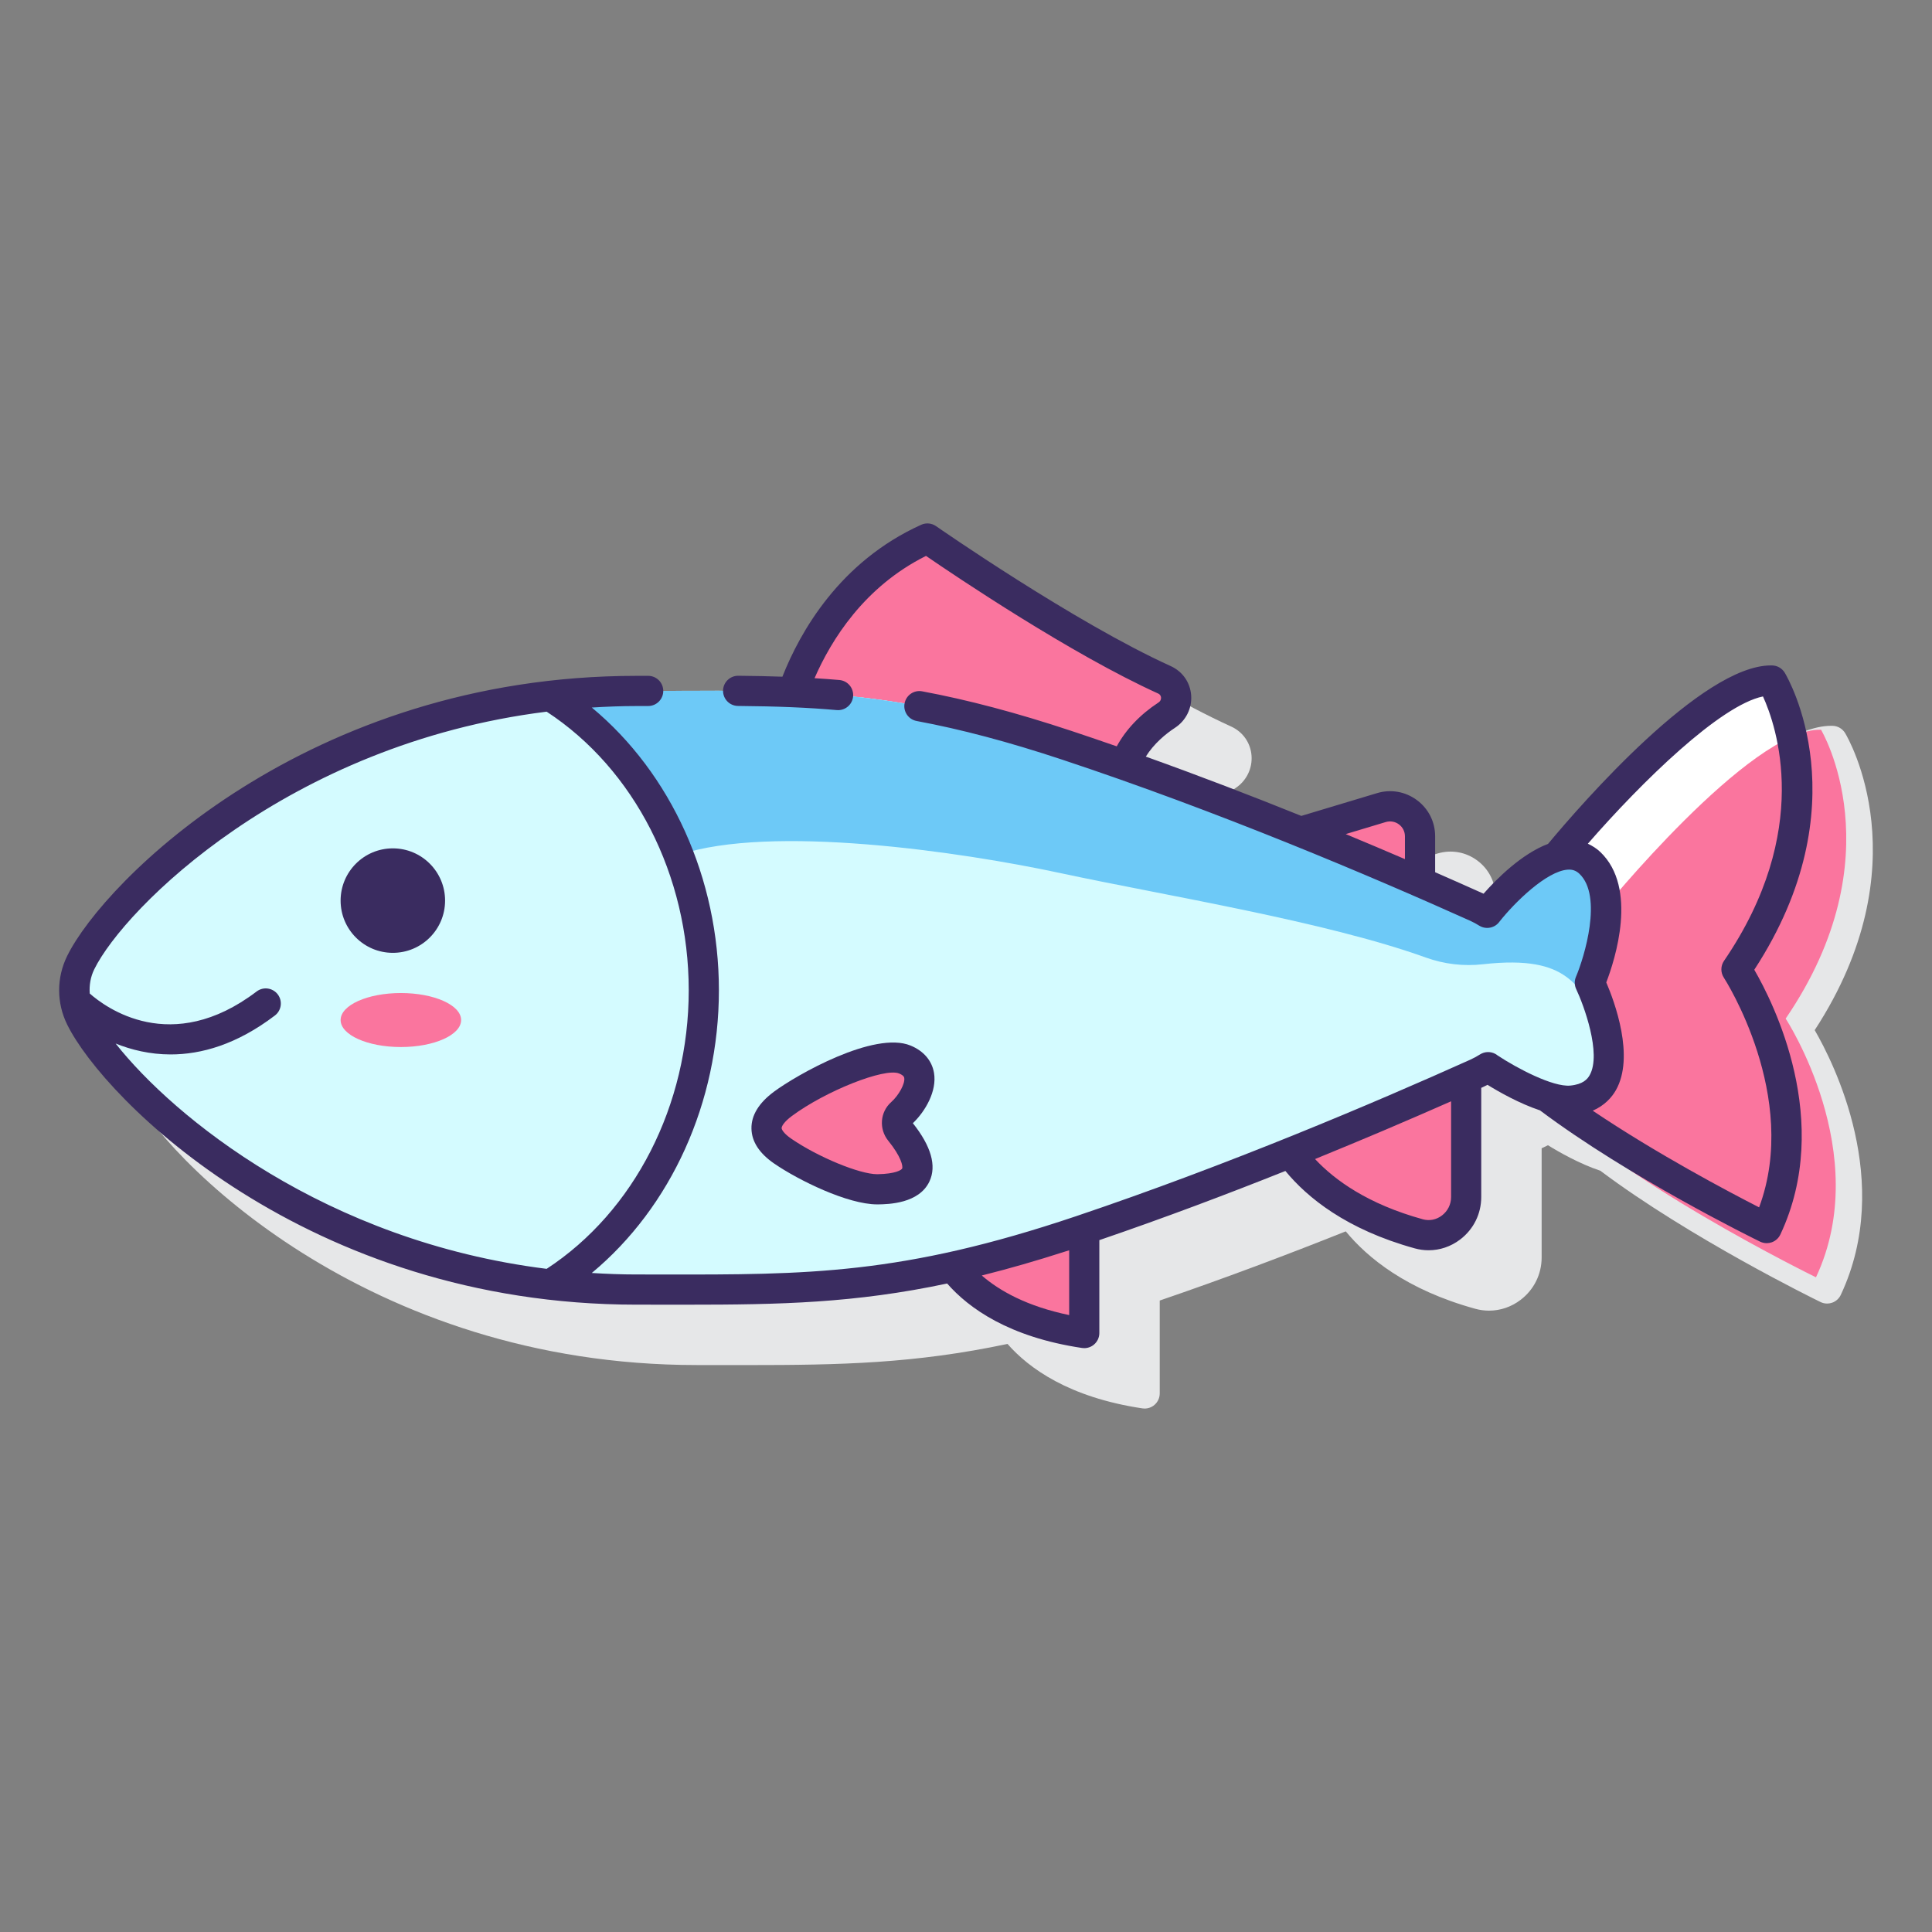 <svg id="Layer_1" enable-background="new 0 0 128 128" height="512" viewBox="0 0 128 128" width="512" xmlns="http://www.w3.org/2000/svg"><rect x="0" y="0" width="128" height="128" fill="#808080" stroke="none"/><path d="m122.245 48.571c-.176-.292-.489-.476-.831-.484-.029-.001-.06-.001-.09-.001-4.571 0-12.517 9.13-14.761 11.823-1.759.663-3.43 2.342-4.273 3.301-.016-.007-.03-.014-.046-.021-.98-.441-2.043-.912-3.163-1.402v-2.378c0-.954-.439-1.828-1.205-2.397-.765-.568-1.729-.738-2.643-.463l-5.017 1.509c-3.248-1.311-6.73-2.65-10.31-3.931.444-.705 1.084-1.345 1.943-1.909.726-.476 1.135-1.303 1.068-2.158-.066-.853-.575-1.575-1.36-1.931-6.368-2.886-15.45-9.205-15.541-9.269-.29-.201-.664-.236-.984-.091-5.447 2.462-8.051 7.132-9.205 10.066-.903-.031-1.852-.053-2.916-.062-.003 0-.005 0-.008 0-.548 0-5.409.004-5.96.004 0 0-.001 0-.002 0l-.78.001c-21.801 0-35.269 13.599-37.708 18.552-.713 1.447-.713 3.108 0 4.556 2.439 4.953 15.907 18.552 37.708 18.552l1.753.001c.555.001 1.098.001 1.633.001 6.125 0 11.057-.1 17.202-1.402 1.406 1.604 4.062 3.542 8.939 4.271.049.007.099.011.147.011.238 0 .47-.085.652-.243.221-.19.348-.466.348-.757v-6.156c4.267-1.459 8.448-3.035 12.325-4.583 1.429 1.736 4.009 3.868 8.575 5.128.304.084.611.125.917.125.744 0 1.475-.244 2.09-.713.888-.676 1.396-1.702 1.396-2.814v-7.233c.03-.014.063-.028.093-.042.108-.049.217-.101.325-.157.738.457 2.099 1.233 3.47 1.689 5.942 4.458 14.146 8.483 14.588 8.699.138.067.288.101.438.101.112 0 .225-.019.333-.057.252-.089.458-.275.572-.518 3.515-7.488-.467-15.365-1.728-17.54 7.119-10.919 2.231-19.32 2.016-19.678z" fill="#e6e7e8"/><path d="m102.827 57.162s9.875-12.202 14.561-12.076c0 0 5.021 8.358-2.343 19.138 0 0 5.858 8.939 2.008 17.14 0 0-13.734-6.699-18.578-12.305-4.845-5.607 4.352-11.897 4.352-11.897z" fill="#fff"/><g fill="#fa759e"><path d="m106.087 60.423s9.875-12.202 14.561-12.076c0 0 5.021 8.358-2.343 19.138 0 0 5.858 8.939 2.008 17.14 0 0-13.734-6.699-18.578-12.305-4.844-5.607 4.352-11.897 4.352-11.897z"/><path d="m85.493 76.373c1.185 1.66 3.64 4.028 8.508 5.372 1.582.437 3.138-.797 3.138-2.438v-7.882c-3.42 1.529-7.375 3.231-11.646 4.948z"/><path d="m71.59 81.533c-3.15 1.061-5.91 1.832-8.456 2.396 1.14 1.501 3.609 3.63 8.702 4.391v-6.871c-.082.028-.164.056-.246.084z"/><path d="m94.082 58.441v-3.032c0-1.332-1.284-2.287-2.56-1.903l-5.352 1.61c2.8 1.133 5.459 2.256 7.912 3.325z"/><path d="m70.65 49.368c1.229.408 2.452.828 3.668 1.255.068.024.138.046.206.07.545-1.511 1.677-2.591 2.777-3.313.893-.586.816-1.901-.156-2.342-6.528-2.959-15.7-9.359-15.7-9.359-5.541 2.504-7.979 7.511-8.925 10.178h.001c5.382.23 10.569 1.005 18.129 3.511z"/></g><path d="m105.333 57.169c-2.416-2.301-6.797 3.305-6.797 3.305v.007c-.223-.136-.452-.268-.702-.38-.829-.373-1.7-.759-2.594-1.152-6.908-3.039-15.63-6.61-24.591-9.581-12.058-3.998-18.08-3.59-28.488-3.59-2.216 0-4.286.15-6.229.417 3.721 1.14 8.191 6.72 9.088 10.431 6.037-2.011 18.496-.23 25.249 1.222 6.915 1.487 17.516 3.187 24.192 5.591 1.214.437 2.507.59 3.789.445 5.94-.668 6.073 1.719 7.865 3.316-.372-1.188-.782-2.092-.782-2.092s2.417-5.638 0-7.939z" fill="#6dc9f7"/><path d="m105.333 65.109s2.416-5.638 0-7.939-6.797 3.305-6.797 3.305v.007c-.223-.136-.452-.268-.702-.38-7.237-3.253-17.068-7.379-27.185-10.733-12.058-3.998-18.08-3.59-28.488-3.59-20.981 0-34.392 13.08-36.811 17.994-.571 1.159-.571 2.512 0 3.672 2.42 4.912 15.83 17.992 36.812 17.992 10.667 0 17.073.257 29.429-3.904 9.779-3.294 19.221-7.262 26.231-10.413.274-.123.528-.265.77-.417v.006s2.415 1.7 5.715 2.242c4.661.765 1.026-7.842 1.026-7.842z" fill="#d4fbff"/><path d="m26.559 65.791c-2.205 0-3.992.801-3.992 1.789s1.787 1.789 3.992 1.789 3.992-.801 3.992-1.789-1.787-1.789-3.992-1.789z" fill="#fa759e"/><path d="m105.333 57.169c-2.416-2.301-6.797 3.305-6.797 3.305v.007c-.223-.136-.452-.268-.702-.38-.829-.373-1.7-.759-2.594-1.152-6.908-3.039-15.63-6.61-24.591-9.581-12.058-3.998-18.08-3.59-28.488-3.59-2.216 0-4.286.15-6.229.417 3.721 1.14 8.191 6.72 9.088 10.431 6.037-2.011 18.496-.23 25.249 1.222 6.915 1.487 17.516 3.187 24.192 5.591 1.214.437 2.507.59 3.789.445 5.94-.668 6.073 1.719 7.865 3.316-.372-1.188-.782-2.092-.782-2.092s2.417-5.638 0-7.939z" fill="#6dc9f7"/><path d="m51.867 76.271c-1.478-1.013-1.407-2.091.003-3.139 2.048-1.522 6.476-3.596 8.076-2.937 1.831.754.663 2.766-.239 3.569-.343.305-.371.826-.081 1.183 1 1.233 2.569 3.778-1.465 3.846-1.518.026-4.528-1.311-6.294-2.522z" fill="#fa759e"/><path d="m118.245 44.571c-.176-.292-.489-.476-.831-.484-.029-.001-.06-.001-.09-.001-4.571 0-12.517 9.13-14.761 11.823-1.759.663-3.43 2.342-4.273 3.301-.016-.007-.03-.014-.046-.021-.98-.44-2.042-.912-3.162-1.402v-2.379c0-.954-.439-1.828-1.205-2.397-.768-.57-1.733-.739-2.644-.464l-5.018 1.509c-3.246-1.31-6.725-2.648-10.303-3.929.549-.872 1.316-1.504 1.937-1.91.726-.476 1.135-1.303 1.068-2.158-.066-.854-.575-1.576-1.36-1.932-6.368-2.886-15.45-9.205-15.541-9.269-.29-.201-.664-.236-.984-.091-5.407 2.444-8.024 7.1-9.196 10.066-.906-.031-1.858-.053-2.924-.062-.003 0-.005 0-.008 0-.548 0-.996.442-1 .992-.004.552.439 1.003.992 1.008 2.616.022 4.634.106 6.542.274.03.003.059.004.088.004.513 0 .95-.392.995-.913.048-.55-.358-1.035-.909-1.083-.536-.047-1.084-.087-1.646-.121 1.111-2.546 3.293-6.06 7.384-8.102 1.991 1.366 9.62 6.508 15.38 9.118.147.067.186.181.192.265.005.063-.002.22-.172.331-1.217.798-2.156 1.789-2.762 2.903-.091-.032-.184-.062-.275-.094-.914-.317-1.83-.63-2.75-.935-3.599-1.193-6.826-2.049-9.867-2.616-.542-.103-1.065.257-1.166.8-.102.542.257 1.065.8 1.166 2.951.55 6.092 1.384 9.604 2.548 10.383 3.442 20.461 7.716 27.088 10.696.211.095.403.206.591.321.308.188.695.192 1.011.016.131-.074.242-.175.326-.295 1.021-1.291 3.119-3.335 4.51-3.437.312-.023.559.062.782.275 1.556 1.481.324 5.523-.23 6.822-.112.263-.106.563.017.822.487 1.027 1.696 4.277.888 5.702-.145.255-.436.604-1.285.685-1.151.104-3.521-1.145-4.807-1.994-.046-.038-.096-.072-.149-.102-.319-.176-.706-.166-1.016.028-.204.128-.419.248-.649.352-6.365 2.862-16.068 6.985-26.141 10.377-11.506 3.875-17.803 3.87-27.353 3.854l-1.756-.001c-1.004 0-1.985-.039-2.953-.099 5.247-4.36 8.421-11.3 8.421-18.731s-3.174-14.371-8.421-18.731c.968-.059 1.949-.099 2.953-.099l.784-.001c.552-.001.999-.45.998-1.002s-.449-.998-1-.998c0 0-.001 0-.002 0l-.78.001c-21.801 0-35.269 13.599-37.708 18.552-.713 1.447-.713 3.108 0 4.556 2.439 4.953 15.907 18.552 37.708 18.552l1.753.001c.555.001 1.098.001 1.633.001 6.126 0 11.058-.1 17.204-1.403 1.44 1.645 4.102 3.549 8.936 4.271.049.008.099.011.147.011.238 0 .47-.085.652-.243.221-.19.348-.466.348-.757v-6.156c4.268-1.459 8.449-3.035 12.326-4.583 1.444 1.756 4.034 3.876 8.573 5.129.304.084.611.125.917.125.744 0 1.475-.244 2.09-.713.888-.676 1.396-1.702 1.396-2.814v-7.233c.03-.014.063-.028.093-.042.108-.049.217-.101.325-.157.739.457 2.102 1.235 3.474 1.691 5.941 4.457 14.141 8.482 14.583 8.697.138.067.288.101.438.101.112 0 .225-.019.333-.057.252-.089.458-.275.572-.518 3.515-7.488-.467-15.365-1.728-17.54 7.122-10.918 2.234-19.319 2.019-19.677zm-29.087 10.689 2.651-.797c.302-.089.621-.034.874.154s.398.477.398.792v1.51c-.03-.013-.059-.025-.089-.038-1.184-.509-2.422-1.033-3.712-1.569-.039-.017-.081-.035-.122-.052zm-81.497 13.877c1.031.413 2.259.722 3.645.722 2.022 0 4.373-.652 6.905-2.578.44-.334.525-.961.191-1.401-.334-.439-.96-.526-1.401-.191-5.657 4.3-10.015 1.054-11.056.133-.038-.547.051-1.099.302-1.608 1.981-4.023 12.806-14.924 29.97-17.064 5.812 3.802 9.413 10.838 9.413 18.457s-3.602 14.656-9.413 18.457c-14.679-1.829-24.718-10.063-28.556-14.927zm63.175 17.99c-2.796-.58-4.614-1.603-5.79-2.621.05-.012.103-.029.153-.041 1.66-.417 3.421-.921 5.32-1.532.108-.035.209-.062.317-.098zm25.303-14.163v6.343c0 .483-.222.929-.608 1.223-.366.281-.826.372-1.264.251-3.63-1.002-5.828-2.584-7.141-3.99.13-.053.263-.111.394-.164 1.362-.557 2.68-1.105 3.938-1.638.122-.052.245-.104.367-.156 1.512-.643 2.937-1.261 4.257-1.844.018-.009.037-.017.057-.025zm20.407 7.026c-1.99-1.015-6.77-3.539-11.023-6.404.796-.347 1.268-.89 1.534-1.359 1.265-2.227-.093-5.868-.637-7.139.579-1.511 2.112-6.253-.397-8.643-.249-.237-.529-.409-.824-.546 3.606-4.139 8.773-9.175 11.603-9.758.886 1.941 3.303 8.905-2.583 17.519-.228.334-.232.773-.01 1.112.053.081 5.066 7.872 2.337 15.218z" fill="#3a2c60"/><path d="m26.027 56.206c-1.912 0-3.461 1.55-3.461 3.461s1.55 3.461 3.461 3.461 3.461-1.55 3.461-3.461-1.549-3.461-3.461-3.461z" fill="#3a2c60"/><path d="m61.88 71.08c-.138-.811-.689-1.454-1.553-1.809-2.397-.99-7.548 1.94-9.053 3.059-1.004.746-1.505 1.569-1.488 2.446.016.861.526 1.642 1.516 2.32 1.599 1.096 4.852 2.698 6.817 2.698h.059c.671-.011 2.713-.046 3.403-1.527.48-1.031.11-2.327-1.101-3.853.835-.796 1.604-2.138 1.4-3.334zm-3.03 4.498c.853 1.051.987 1.696.918 1.843-.042.09-.431.353-1.624.373-.01 0-.019 0-.029 0-1.165 0-3.91-1.132-5.683-2.347-.507-.348-.645-.609-.647-.708-.002-.108.139-.4.682-.803 2.228-1.656 6.144-3.207 7.099-2.815.314.129.335.25.343.295.063.371-.357 1.149-.866 1.602-.739.658-.824 1.782-.193 2.56z" fill="#3a2c60"/></svg>